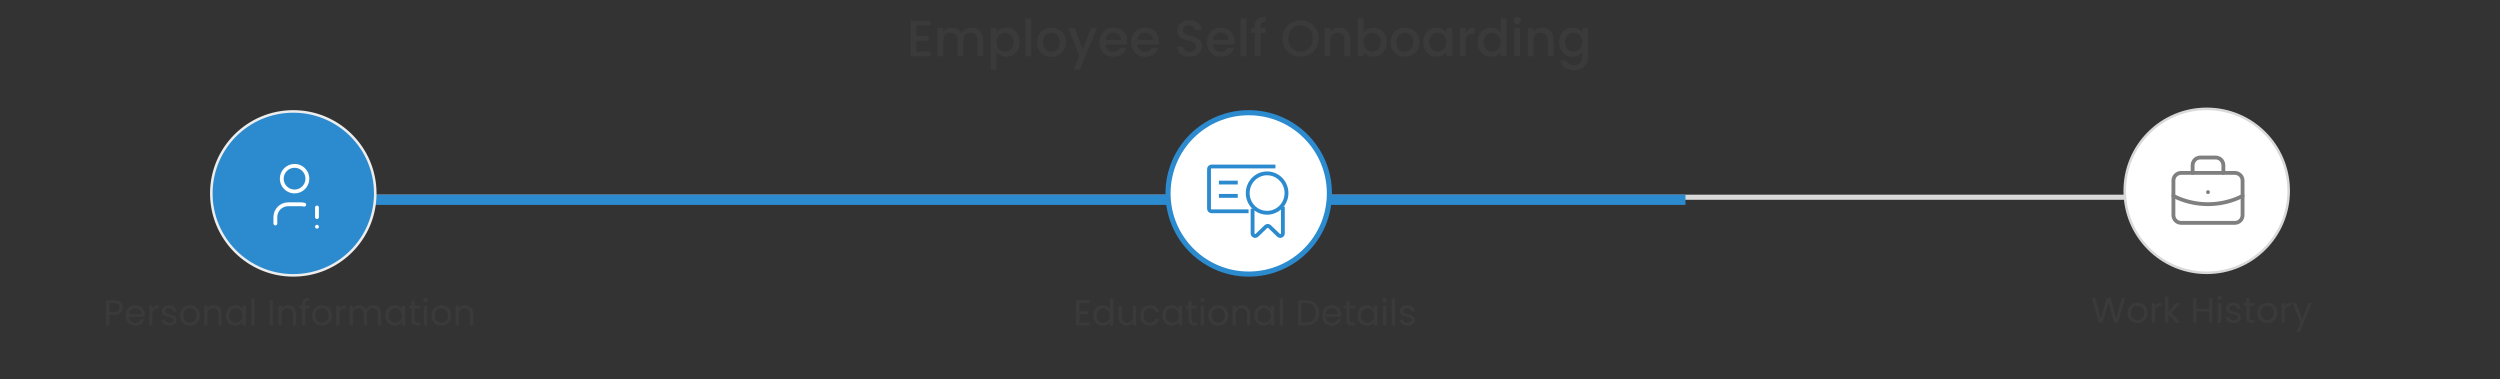<svg width="976" height="148" viewBox="0 0 976 148" fill="none" xmlns="http://www.w3.org/2000/svg">
<rect x="0" y="0" width="976" height="148" fill="#333333" stroke="none"/>
<path d="M357.78 9.94V14.02H362.58V15.88H357.78V20.14H363.18V22H355.5V8.08H363.18V9.94H357.78ZM379.328 10.8C380.195 10.8 380.968 10.98 381.648 11.34C382.342 11.7 382.882 12.233 383.268 12.94C383.668 13.647 383.868 14.5 383.868 15.5V22H381.608V15.84C381.608 14.853 381.362 14.1 380.868 13.58C380.375 13.047 379.702 12.78 378.848 12.78C377.995 12.78 377.315 13.047 376.808 13.58C376.315 14.1 376.068 14.853 376.068 15.84V22H373.808V15.84C373.808 14.853 373.562 14.1 373.068 13.58C372.575 13.047 371.902 12.78 371.048 12.78C370.195 12.78 369.515 13.047 369.008 13.58C368.515 14.1 368.268 14.853 368.268 15.84V22H365.988V10.98H368.268V12.24C368.642 11.787 369.115 11.433 369.688 11.18C370.262 10.927 370.875 10.8 371.528 10.8C372.408 10.8 373.195 10.987 373.888 11.36C374.582 11.733 375.115 12.273 375.488 12.98C375.822 12.313 376.342 11.787 377.048 11.4C377.755 11 378.515 10.8 379.328 10.8ZM389.05 12.6C389.436 12.093 389.963 11.667 390.63 11.32C391.296 10.973 392.05 10.8 392.89 10.8C393.85 10.8 394.723 11.04 395.51 11.52C396.31 11.987 396.936 12.647 397.39 13.5C397.843 14.353 398.07 15.333 398.07 16.44C398.07 17.547 397.843 18.54 397.39 19.42C396.936 20.287 396.31 20.967 395.51 21.46C394.723 21.94 393.85 22.18 392.89 22.18C392.05 22.18 391.303 22.013 390.65 21.68C389.996 21.333 389.463 20.907 389.05 20.4V27.24H386.77V10.98H389.05V12.6ZM395.75 16.44C395.75 15.68 395.59 15.027 395.27 14.48C394.963 13.92 394.55 13.5 394.03 13.22C393.523 12.927 392.976 12.78 392.39 12.78C391.816 12.78 391.27 12.927 390.75 13.22C390.243 13.513 389.83 13.94 389.51 14.5C389.203 15.06 389.05 15.72 389.05 16.48C389.05 17.24 389.203 17.907 389.51 18.48C389.83 19.04 390.243 19.467 390.75 19.76C391.27 20.053 391.816 20.2 392.39 20.2C392.976 20.2 393.523 20.053 394.03 19.76C394.55 19.453 394.963 19.013 395.27 18.44C395.59 17.867 395.75 17.2 395.75 16.44ZM402.604 7.2V22H400.324V7.2H402.604ZM410.378 22.18C409.338 22.18 408.398 21.947 407.558 21.48C406.718 21 406.058 20.333 405.578 19.48C405.098 18.613 404.858 17.613 404.858 16.48C404.858 15.36 405.104 14.367 405.598 13.5C406.091 12.633 406.764 11.967 407.618 11.5C408.471 11.033 409.424 10.8 410.478 10.8C411.531 10.8 412.484 11.033 413.338 11.5C414.191 11.967 414.864 12.633 415.358 13.5C415.851 14.367 416.098 15.36 416.098 16.48C416.098 17.6 415.844 18.593 415.338 19.46C414.831 20.327 414.138 21 413.258 21.48C412.391 21.947 411.431 22.18 410.378 22.18ZM410.378 20.2C410.964 20.2 411.511 20.06 412.018 19.78C412.538 19.5 412.958 19.08 413.278 18.52C413.598 17.96 413.758 17.28 413.758 16.48C413.758 15.68 413.604 15.007 413.298 14.46C412.991 13.9 412.584 13.48 412.078 13.2C411.571 12.92 411.024 12.78 410.438 12.78C409.851 12.78 409.304 12.92 408.798 13.2C408.304 13.48 407.911 13.9 407.618 14.46C407.324 15.007 407.178 15.68 407.178 16.48C407.178 17.667 407.478 18.587 408.078 19.24C408.691 19.88 409.458 20.2 410.378 20.2ZM428.272 10.98L421.512 27.18H419.152L421.392 21.82L417.052 10.98H419.592L422.692 19.38L425.912 10.98H428.272ZM440.092 16.22C440.092 16.633 440.066 17.007 440.012 17.34H431.592C431.659 18.22 431.986 18.927 432.572 19.46C433.159 19.993 433.879 20.26 434.732 20.26C435.959 20.26 436.826 19.747 437.332 18.72H439.792C439.459 19.733 438.852 20.567 437.972 21.22C437.106 21.86 436.026 22.18 434.732 22.18C433.679 22.18 432.732 21.947 431.892 21.48C431.066 21 430.412 20.333 429.932 19.48C429.466 18.613 429.232 17.613 429.232 16.48C429.232 15.347 429.459 14.353 429.912 13.5C430.379 12.633 431.026 11.967 431.852 11.5C432.692 11.033 433.652 10.8 434.732 10.8C435.772 10.8 436.699 11.027 437.512 11.48C438.326 11.933 438.959 12.573 439.412 13.4C439.866 14.213 440.092 15.153 440.092 16.22ZM437.712 15.5C437.699 14.66 437.399 13.987 436.812 13.48C436.226 12.973 435.499 12.72 434.632 12.72C433.846 12.72 433.172 12.973 432.612 13.48C432.052 13.973 431.719 14.647 431.612 15.5H437.712ZM452.436 16.22C452.436 16.633 452.409 17.007 452.356 17.34H443.936C444.003 18.22 444.329 18.927 444.916 19.46C445.503 19.993 446.223 20.26 447.076 20.26C448.303 20.26 449.169 19.747 449.676 18.72H452.136C451.803 19.733 451.196 20.567 450.316 21.22C449.449 21.86 448.369 22.18 447.076 22.18C446.023 22.18 445.076 21.947 444.236 21.48C443.409 21 442.756 20.333 442.276 19.48C441.809 18.613 441.576 17.613 441.576 16.48C441.576 15.347 441.803 14.353 442.256 13.5C442.723 12.633 443.369 11.967 444.196 11.5C445.036 11.033 445.996 10.8 447.076 10.8C448.116 10.8 449.043 11.027 449.856 11.48C450.669 11.933 451.303 12.573 451.756 13.4C452.209 14.213 452.436 15.153 452.436 16.22ZM450.056 15.5C450.043 14.66 449.743 13.987 449.156 13.48C448.569 12.973 447.843 12.72 446.976 12.72C446.189 12.72 445.516 12.973 444.956 13.48C444.396 13.973 444.063 14.647 443.956 15.5H450.056ZM464.455 22.14C463.522 22.14 462.682 21.98 461.935 21.66C461.188 21.327 460.602 20.86 460.175 20.26C459.748 19.66 459.535 18.96 459.535 18.16H461.975C462.028 18.76 462.262 19.253 462.675 19.64C463.102 20.027 463.695 20.22 464.455 20.22C465.242 20.22 465.855 20.033 466.295 19.66C466.735 19.273 466.955 18.78 466.955 18.18C466.955 17.713 466.815 17.333 466.535 17.04C466.268 16.747 465.928 16.52 465.515 16.36C465.115 16.2 464.555 16.027 463.835 15.84C462.928 15.6 462.188 15.36 461.615 15.12C461.055 14.867 460.575 14.48 460.175 13.96C459.775 13.44 459.575 12.747 459.575 11.88C459.575 11.08 459.775 10.38 460.175 9.78C460.575 9.18 461.135 8.72 461.855 8.4C462.575 8.08 463.408 7.92 464.355 7.92C465.702 7.92 466.802 8.26 467.655 8.94C468.522 9.607 469.002 10.527 469.095 11.7H466.575C466.535 11.193 466.295 10.76 465.855 10.4C465.415 10.04 464.835 9.86 464.115 9.86C463.462 9.86 462.928 10.027 462.515 10.36C462.102 10.693 461.895 11.173 461.895 11.8C461.895 12.227 462.022 12.58 462.275 12.86C462.542 13.127 462.875 13.34 463.275 13.5C463.675 13.66 464.222 13.833 464.915 14.02C465.835 14.273 466.582 14.527 467.155 14.78C467.742 15.033 468.235 15.427 468.635 15.96C469.048 16.48 469.255 17.18 469.255 18.06C469.255 18.767 469.062 19.433 468.675 20.06C468.302 20.687 467.748 21.193 467.015 21.58C466.295 21.953 465.442 22.14 464.455 22.14ZM482.045 16.22C482.045 16.633 482.019 17.007 481.965 17.34H473.545C473.612 18.22 473.939 18.927 474.525 19.46C475.112 19.993 475.832 20.26 476.685 20.26C477.912 20.26 478.779 19.747 479.285 18.72H481.745C481.412 19.733 480.805 20.567 479.925 21.22C479.059 21.86 477.979 22.18 476.685 22.18C475.632 22.18 474.685 21.947 473.845 21.48C473.019 21 472.365 20.333 471.885 19.48C471.419 18.613 471.185 17.613 471.185 16.48C471.185 15.347 471.412 14.353 471.865 13.5C472.332 12.633 472.979 11.967 473.805 11.5C474.645 11.033 475.605 10.8 476.685 10.8C477.725 10.8 478.652 11.027 479.465 11.48C480.279 11.933 480.912 12.573 481.365 13.4C481.819 14.213 482.045 15.153 482.045 16.22ZM479.665 15.5C479.652 14.66 479.352 13.987 478.765 13.48C478.179 12.973 477.452 12.72 476.585 12.72C475.799 12.72 475.125 12.973 474.565 13.48C474.005 13.973 473.672 14.647 473.565 15.5H479.665ZM486.569 7.2V22H484.289V7.2H486.569ZM494.183 12.84H492.143V22H489.843V12.84H488.543V10.98H489.843V10.2C489.843 8.933 490.176 8.013 490.843 7.44C491.523 6.853 492.583 6.56 494.023 6.56V8.46C493.329 8.46 492.843 8.593 492.563 8.86C492.283 9.113 492.143 9.56 492.143 10.2V10.98H494.183V12.84ZM507.738 22.14C506.445 22.14 505.252 21.84 504.158 21.24C503.078 20.627 502.218 19.78 501.578 18.7C500.952 17.607 500.638 16.38 500.638 15.02C500.638 13.66 500.952 12.44 501.578 11.36C502.218 10.28 503.078 9.44 504.158 8.84C505.252 8.227 506.445 7.92 507.738 7.92C509.045 7.92 510.238 8.227 511.318 8.84C512.412 9.44 513.272 10.28 513.898 11.36C514.525 12.44 514.838 13.66 514.838 15.02C514.838 16.38 514.525 17.607 513.898 18.7C513.272 19.78 512.412 20.627 511.318 21.24C510.238 21.84 509.045 22.14 507.738 22.14ZM507.738 20.16C508.658 20.16 509.478 19.953 510.198 19.54C510.918 19.113 511.478 18.513 511.878 17.74C512.292 16.953 512.498 16.047 512.498 15.02C512.498 13.993 512.292 13.093 511.878 12.32C511.478 11.547 510.918 10.953 510.198 10.54C509.478 10.127 508.658 9.92 507.738 9.92C506.818 9.92 505.998 10.127 505.278 10.54C504.558 10.953 503.992 11.547 503.578 12.32C503.178 13.093 502.978 13.993 502.978 15.02C502.978 16.047 503.178 16.953 503.578 17.74C503.992 18.513 504.558 19.113 505.278 19.54C505.998 19.953 506.818 20.16 507.738 20.16ZM522.642 10.8C523.509 10.8 524.282 10.98 524.962 11.34C525.655 11.7 526.195 12.233 526.582 12.94C526.969 13.647 527.162 14.5 527.162 15.5V22H524.902V15.84C524.902 14.853 524.655 14.1 524.162 13.58C523.669 13.047 522.995 12.78 522.142 12.78C521.289 12.78 520.609 13.047 520.102 13.58C519.609 14.1 519.362 14.853 519.362 15.84V22H517.082V10.98H519.362V12.24C519.735 11.787 520.209 11.433 520.782 11.18C521.369 10.927 521.989 10.8 522.642 10.8ZM532.35 12.62C532.737 12.087 533.264 11.653 533.93 11.32C534.61 10.973 535.364 10.8 536.19 10.8C537.164 10.8 538.044 11.033 538.83 11.5C539.617 11.967 540.237 12.633 540.69 13.5C541.144 14.353 541.37 15.333 541.37 16.44C541.37 17.547 541.144 18.54 540.69 19.42C540.237 20.287 539.61 20.967 538.81 21.46C538.024 21.94 537.15 22.18 536.19 22.18C535.337 22.18 534.577 22.013 533.91 21.68C533.257 21.347 532.737 20.92 532.35 20.4V22H530.07V7.2H532.35V12.62ZM539.05 16.44C539.05 15.68 538.89 15.027 538.57 14.48C538.264 13.92 537.85 13.5 537.33 13.22C536.824 12.927 536.277 12.78 535.69 12.78C535.117 12.78 534.57 12.927 534.05 13.22C533.544 13.513 533.13 13.94 532.81 14.5C532.504 15.06 532.35 15.72 532.35 16.48C532.35 17.24 532.504 17.907 532.81 18.48C533.13 19.04 533.544 19.467 534.05 19.76C534.57 20.053 535.117 20.2 535.69 20.2C536.277 20.2 536.824 20.053 537.33 19.76C537.85 19.453 538.264 19.013 538.57 18.44C538.89 17.867 539.05 17.2 539.05 16.44ZM548.405 22.18C547.365 22.18 546.425 21.947 545.585 21.48C544.745 21 544.085 20.333 543.605 19.48C543.125 18.613 542.885 17.613 542.885 16.48C542.885 15.36 543.132 14.367 543.625 13.5C544.118 12.633 544.792 11.967 545.645 11.5C546.498 11.033 547.452 10.8 548.505 10.8C549.558 10.8 550.512 11.033 551.365 11.5C552.218 11.967 552.892 12.633 553.385 13.5C553.878 14.367 554.125 15.36 554.125 16.48C554.125 17.6 553.872 18.593 553.365 19.46C552.858 20.327 552.165 21 551.285 21.48C550.418 21.947 549.458 22.18 548.405 22.18ZM548.405 20.2C548.992 20.2 549.538 20.06 550.045 19.78C550.565 19.5 550.985 19.08 551.305 18.52C551.625 17.96 551.785 17.28 551.785 16.48C551.785 15.68 551.632 15.007 551.325 14.46C551.018 13.9 550.612 13.48 550.105 13.2C549.598 12.92 549.052 12.78 548.465 12.78C547.878 12.78 547.332 12.92 546.825 13.2C546.332 13.48 545.938 13.9 545.645 14.46C545.352 15.007 545.205 15.68 545.205 16.48C545.205 17.667 545.505 18.587 546.105 19.24C546.718 19.88 547.485 20.2 548.405 20.2ZM555.619 16.44C555.619 15.333 555.846 14.353 556.299 13.5C556.766 12.647 557.392 11.987 558.179 11.52C558.979 11.04 559.859 10.8 560.819 10.8C561.686 10.8 562.439 10.973 563.079 11.32C563.732 11.653 564.252 12.073 564.639 12.58V10.98H566.939V22H564.639V20.36C564.252 20.88 563.726 21.313 563.059 21.66C562.392 22.007 561.632 22.18 560.779 22.18C559.832 22.18 558.966 21.94 558.179 21.46C557.392 20.967 556.766 20.287 556.299 19.42C555.846 18.54 555.619 17.547 555.619 16.44ZM564.639 16.48C564.639 15.72 564.479 15.06 564.159 14.5C563.852 13.94 563.446 13.513 562.939 13.22C562.432 12.927 561.886 12.78 561.299 12.78C560.712 12.78 560.166 12.927 559.659 13.22C559.152 13.5 558.739 13.92 558.419 14.48C558.112 15.027 557.959 15.68 557.959 16.44C557.959 17.2 558.112 17.867 558.419 18.44C558.739 19.013 559.152 19.453 559.659 19.76C560.179 20.053 560.726 20.2 561.299 20.2C561.886 20.2 562.432 20.053 562.939 19.76C563.446 19.467 563.852 19.04 564.159 18.48C564.479 17.907 564.639 17.24 564.639 16.48ZM572.214 12.58C572.547 12.02 572.987 11.587 573.534 11.28C574.094 10.96 574.754 10.8 575.514 10.8V13.16H574.934C574.04 13.16 573.36 13.387 572.894 13.84C572.44 14.293 572.214 15.08 572.214 16.2V22H569.934V10.98H572.214V12.58ZM576.849 16.44C576.849 15.333 577.076 14.353 577.529 13.5C577.996 12.647 578.623 11.987 579.409 11.52C580.209 11.04 581.096 10.8 582.069 10.8C582.789 10.8 583.496 10.96 584.189 11.28C584.896 11.587 585.456 12 585.869 12.52V7.2H588.169V22H585.869V20.34C585.496 20.873 584.976 21.313 584.309 21.66C583.656 22.007 582.903 22.18 582.049 22.18C581.089 22.18 580.209 21.94 579.409 21.46C578.623 20.967 577.996 20.287 577.529 19.42C577.076 18.54 576.849 17.547 576.849 16.44ZM585.869 16.48C585.869 15.72 585.709 15.06 585.389 14.5C585.083 13.94 584.676 13.513 584.169 13.22C583.663 12.927 583.116 12.78 582.529 12.78C581.943 12.78 581.396 12.927 580.889 13.22C580.383 13.5 579.969 13.92 579.649 14.48C579.343 15.027 579.189 15.68 579.189 16.44C579.189 17.2 579.343 17.867 579.649 18.44C579.969 19.013 580.383 19.453 580.889 19.76C581.409 20.053 581.956 20.2 582.529 20.2C583.116 20.2 583.663 20.053 584.169 19.76C584.676 19.467 585.083 19.04 585.389 18.48C585.709 17.907 585.869 17.24 585.869 16.48ZM592.324 9.52C591.911 9.52 591.564 9.38 591.284 9.1C591.004 8.82 590.864 8.473 590.864 8.06C590.864 7.647 591.004 7.3 591.284 7.02C591.564 6.74 591.911 6.6 592.324 6.6C592.724 6.6 593.064 6.74 593.344 7.02C593.624 7.3 593.764 7.647 593.764 8.06C593.764 8.473 593.624 8.82 593.344 9.1C593.064 9.38 592.724 9.52 592.324 9.52ZM593.444 10.98V22H591.164V10.98H593.444ZM601.998 10.8C602.864 10.8 603.638 10.98 604.318 11.34C605.011 11.7 605.551 12.233 605.938 12.94C606.324 13.647 606.518 14.5 606.518 15.5V22H604.258V15.84C604.258 14.853 604.011 14.1 603.518 13.58C603.024 13.047 602.351 12.78 601.498 12.78C600.644 12.78 599.964 13.047 599.458 13.58C598.964 14.1 598.718 14.853 598.718 15.84V22H596.438V10.98H598.718V12.24C599.091 11.787 599.564 11.433 600.138 11.18C600.724 10.927 601.344 10.8 601.998 10.8ZM613.866 10.8C614.719 10.8 615.472 10.973 616.126 11.32C616.792 11.653 617.312 12.073 617.686 12.58V10.98H619.986V22.18C619.986 23.193 619.772 24.093 619.346 24.88C618.919 25.68 618.299 26.307 617.486 26.76C616.686 27.213 615.726 27.44 614.606 27.44C613.112 27.44 611.872 27.087 610.886 26.38C609.899 25.687 609.339 24.74 609.206 23.54H611.466C611.639 24.113 612.006 24.573 612.566 24.92C613.139 25.28 613.819 25.46 614.606 25.46C615.526 25.46 616.266 25.18 616.826 24.62C617.399 24.06 617.686 23.247 617.686 22.18V20.34C617.299 20.86 616.772 21.3 616.106 21.66C615.452 22.007 614.706 22.18 613.866 22.18C612.906 22.18 612.026 21.94 611.226 21.46C610.439 20.967 609.812 20.287 609.346 19.42C608.892 18.54 608.666 17.547 608.666 16.44C608.666 15.333 608.892 14.353 609.346 13.5C609.812 12.647 610.439 11.987 611.226 11.52C612.026 11.04 612.906 10.8 613.866 10.8ZM617.686 16.48C617.686 15.72 617.526 15.06 617.206 14.5C616.899 13.94 616.492 13.513 615.986 13.22C615.479 12.927 614.932 12.78 614.346 12.78C613.759 12.78 613.212 12.927 612.706 13.22C612.199 13.5 611.786 13.92 611.466 14.48C611.159 15.027 611.006 15.68 611.006 16.44C611.006 17.2 611.159 17.867 611.466 18.44C611.786 19.013 612.199 19.453 612.706 19.76C613.226 20.053 613.772 20.2 614.346 20.2C614.932 20.2 615.479 20.053 615.986 19.76C616.492 19.467 616.899 19.04 617.206 18.48C617.526 17.907 617.686 17.24 617.686 16.48Z" fill="#3A3A3A"/>
<rect x="95" y="76" width="782" height="2" fill="#D9D9D9"/>
<rect x="137" y="76" width="521" height="4" fill="#2C8ACE"/>
<path d="M47.936 120.098C47.936 120.91 47.656 121.587 47.096 122.128C46.545 122.66 45.7 122.926 44.562 122.926H42.686V127H41.412V117.242H44.562C45.663 117.242 46.498 117.508 47.068 118.04C47.647 118.572 47.936 119.258 47.936 120.098ZM44.562 121.876C45.271 121.876 45.794 121.722 46.13 121.414C46.466 121.106 46.634 120.667 46.634 120.098C46.634 118.894 45.943 118.292 44.562 118.292H42.686V121.876H44.562ZM56.519 122.87C56.519 123.113 56.505 123.369 56.477 123.64H50.345C50.392 124.396 50.649 124.989 51.115 125.418C51.591 125.838 52.165 126.048 52.837 126.048C53.388 126.048 53.845 125.922 54.209 125.67C54.583 125.409 54.844 125.063 54.993 124.634H56.365C56.16 125.371 55.749 125.973 55.133 126.44C54.517 126.897 53.752 127.126 52.837 127.126C52.109 127.126 51.456 126.963 50.877 126.636C50.308 126.309 49.86 125.847 49.533 125.25C49.207 124.643 49.043 123.943 49.043 123.15C49.043 122.357 49.202 121.661 49.519 121.064C49.837 120.467 50.28 120.009 50.849 119.692C51.428 119.365 52.091 119.202 52.837 119.202C53.565 119.202 54.209 119.361 54.769 119.678C55.329 119.995 55.759 120.434 56.057 120.994C56.365 121.545 56.519 122.17 56.519 122.87ZM55.203 122.604C55.203 122.119 55.096 121.703 54.881 121.358C54.667 121.003 54.373 120.737 53.999 120.56C53.635 120.373 53.229 120.28 52.781 120.28C52.137 120.28 51.587 120.485 51.129 120.896C50.681 121.307 50.425 121.876 50.359 122.604H55.203ZM59.475 120.574C59.699 120.135 60.016 119.795 60.427 119.552C60.847 119.309 61.356 119.188 61.953 119.188V120.504H61.617C60.189 120.504 59.475 121.279 59.475 122.828V127H58.201V119.328H59.475V120.574ZM66.14 127.126C65.552 127.126 65.024 127.028 64.558 126.832C64.091 126.627 63.722 126.347 63.452 125.992C63.181 125.628 63.032 125.213 63.004 124.746H64.32C64.357 125.129 64.534 125.441 64.852 125.684C65.178 125.927 65.603 126.048 66.126 126.048C66.611 126.048 66.994 125.941 67.274 125.726C67.554 125.511 67.694 125.241 67.694 124.914C67.694 124.578 67.544 124.331 67.246 124.172C66.947 124.004 66.485 123.841 65.86 123.682C65.29 123.533 64.824 123.383 64.46 123.234C64.105 123.075 63.797 122.847 63.536 122.548C63.284 122.24 63.158 121.839 63.158 121.344C63.158 120.952 63.274 120.593 63.508 120.266C63.741 119.939 64.072 119.683 64.502 119.496C64.931 119.3 65.421 119.202 65.972 119.202C66.821 119.202 67.507 119.417 68.03 119.846C68.552 120.275 68.832 120.863 68.87 121.61H67.596C67.568 121.209 67.404 120.887 67.106 120.644C66.816 120.401 66.424 120.28 65.93 120.28C65.472 120.28 65.108 120.378 64.838 120.574C64.567 120.77 64.432 121.027 64.432 121.344C64.432 121.596 64.511 121.806 64.67 121.974C64.838 122.133 65.043 122.263 65.286 122.366C65.538 122.459 65.883 122.567 66.322 122.688C66.872 122.837 67.32 122.987 67.666 123.136C68.011 123.276 68.305 123.491 68.548 123.78C68.8 124.069 68.93 124.447 68.94 124.914C68.94 125.334 68.823 125.712 68.59 126.048C68.356 126.384 68.025 126.65 67.596 126.846C67.176 127.033 66.69 127.126 66.14 127.126ZM74.084 127.126C73.365 127.126 72.712 126.963 72.124 126.636C71.545 126.309 71.088 125.847 70.752 125.25C70.425 124.643 70.262 123.943 70.262 123.15C70.262 122.366 70.43 121.675 70.766 121.078C71.111 120.471 71.578 120.009 72.166 119.692C72.754 119.365 73.412 119.202 74.14 119.202C74.868 119.202 75.526 119.365 76.114 119.692C76.702 120.009 77.164 120.467 77.5 121.064C77.845 121.661 78.018 122.357 78.018 123.15C78.018 123.943 77.841 124.643 77.486 125.25C77.141 125.847 76.669 126.309 76.072 126.636C75.475 126.963 74.812 127.126 74.084 127.126ZM74.084 126.006C74.541 126.006 74.971 125.899 75.372 125.684C75.773 125.469 76.095 125.147 76.338 124.718C76.59 124.289 76.716 123.766 76.716 123.15C76.716 122.534 76.595 122.011 76.352 121.582C76.109 121.153 75.792 120.835 75.4 120.63C75.008 120.415 74.583 120.308 74.126 120.308C73.659 120.308 73.23 120.415 72.838 120.63C72.455 120.835 72.147 121.153 71.914 121.582C71.681 122.011 71.564 122.534 71.564 123.15C71.564 123.775 71.676 124.303 71.9 124.732C72.133 125.161 72.441 125.483 72.824 125.698C73.207 125.903 73.627 126.006 74.084 126.006ZM83.431 119.188C84.364 119.188 85.12 119.473 85.699 120.042C86.278 120.602 86.567 121.414 86.567 122.478V127H85.307V122.66C85.307 121.895 85.116 121.311 84.733 120.91C84.35 120.499 83.828 120.294 83.165 120.294C82.493 120.294 81.956 120.504 81.555 120.924C81.163 121.344 80.967 121.955 80.967 122.758V127H79.693V119.328H80.967V120.42C81.219 120.028 81.56 119.725 81.989 119.51C82.428 119.295 82.908 119.188 83.431 119.188ZM88.172 123.136C88.172 122.352 88.331 121.666 88.648 121.078C88.966 120.481 89.4 120.019 89.95 119.692C90.51 119.365 91.131 119.202 91.812 119.202C92.484 119.202 93.067 119.347 93.562 119.636C94.057 119.925 94.425 120.289 94.668 120.728V119.328H95.956V127H94.668V125.572C94.416 126.02 94.038 126.393 93.534 126.692C93.04 126.981 92.461 127.126 91.798 127.126C91.117 127.126 90.501 126.958 89.95 126.622C89.4 126.286 88.966 125.815 88.648 125.208C88.331 124.601 88.172 123.911 88.172 123.136ZM94.668 123.15C94.668 122.571 94.552 122.067 94.318 121.638C94.085 121.209 93.767 120.882 93.366 120.658C92.974 120.425 92.54 120.308 92.064 120.308C91.588 120.308 91.154 120.42 90.762 120.644C90.37 120.868 90.058 121.195 89.824 121.624C89.591 122.053 89.474 122.557 89.474 123.136C89.474 123.724 89.591 124.237 89.824 124.676C90.058 125.105 90.37 125.437 90.762 125.67C91.154 125.894 91.588 126.006 92.064 126.006C92.54 126.006 92.974 125.894 93.366 125.67C93.767 125.437 94.085 125.105 94.318 124.676C94.552 124.237 94.668 123.729 94.668 123.15ZM99.383 116.64V127H98.109V116.64H99.383ZM106.561 117.242V127H105.287V117.242H106.561ZM112.47 119.188C113.404 119.188 114.16 119.473 114.738 120.042C115.317 120.602 115.606 121.414 115.606 122.478V127H114.346V122.66C114.346 121.895 114.155 121.311 113.772 120.91C113.39 120.499 112.867 120.294 112.204 120.294C111.532 120.294 110.996 120.504 110.594 120.924C110.202 121.344 110.006 121.955 110.006 122.758V127H108.732V119.328H110.006V120.42C110.258 120.028 110.599 119.725 111.028 119.51C111.467 119.295 111.948 119.188 112.47 119.188ZM120.809 120.378H119.199V127H117.925V120.378H116.931V119.328H117.925V118.782C117.925 117.923 118.145 117.298 118.583 116.906C119.031 116.505 119.745 116.304 120.725 116.304V117.368C120.165 117.368 119.769 117.48 119.535 117.704C119.311 117.919 119.199 118.278 119.199 118.782V119.328H120.809V120.378ZM125.641 127.126C124.922 127.126 124.269 126.963 123.681 126.636C123.102 126.309 122.645 125.847 122.309 125.25C121.982 124.643 121.819 123.943 121.819 123.15C121.819 122.366 121.987 121.675 122.323 121.078C122.668 120.471 123.135 120.009 123.723 119.692C124.311 119.365 124.969 119.202 125.697 119.202C126.425 119.202 127.083 119.365 127.671 119.692C128.259 120.009 128.721 120.467 129.057 121.064C129.402 121.661 129.575 122.357 129.575 123.15C129.575 123.943 129.397 124.643 129.043 125.25C128.697 125.847 128.226 126.309 127.629 126.636C127.031 126.963 126.369 127.126 125.641 127.126ZM125.641 126.006C126.098 126.006 126.527 125.899 126.929 125.684C127.33 125.469 127.652 125.147 127.895 124.718C128.147 124.289 128.273 123.766 128.273 123.15C128.273 122.534 128.151 122.011 127.909 121.582C127.666 121.153 127.349 120.835 126.957 120.63C126.565 120.415 126.14 120.308 125.683 120.308C125.216 120.308 124.787 120.415 124.395 120.63C124.012 120.835 123.704 121.153 123.471 121.582C123.237 122.011 123.121 122.534 123.121 123.15C123.121 123.775 123.233 124.303 123.457 124.732C123.69 125.161 123.998 125.483 124.381 125.698C124.763 125.903 125.183 126.006 125.641 126.006ZM132.524 120.574C132.748 120.135 133.065 119.795 133.476 119.552C133.896 119.309 134.404 119.188 135.002 119.188V120.504H134.666C133.238 120.504 132.524 121.279 132.524 122.828V127H131.25V119.328H132.524V120.574ZM145.698 119.188C146.296 119.188 146.828 119.314 147.294 119.566C147.761 119.809 148.13 120.177 148.4 120.672C148.671 121.167 148.806 121.769 148.806 122.478V127H147.546V122.66C147.546 121.895 147.355 121.311 146.972 120.91C146.599 120.499 146.09 120.294 145.446 120.294C144.784 120.294 144.256 120.509 143.864 120.938C143.472 121.358 143.276 121.969 143.276 122.772V127H142.016V122.66C142.016 121.895 141.825 121.311 141.442 120.91C141.069 120.499 140.56 120.294 139.916 120.294C139.254 120.294 138.726 120.509 138.334 120.938C137.942 121.358 137.746 121.969 137.746 122.772V127H136.472V119.328H137.746V120.434C137.998 120.033 138.334 119.725 138.754 119.51C139.184 119.295 139.655 119.188 140.168 119.188C140.812 119.188 141.382 119.333 141.876 119.622C142.371 119.911 142.74 120.336 142.982 120.896C143.197 120.355 143.552 119.935 144.046 119.636C144.541 119.337 145.092 119.188 145.698 119.188ZM150.42 123.136C150.42 122.352 150.579 121.666 150.896 121.078C151.214 120.481 151.648 120.019 152.198 119.692C152.758 119.365 153.379 119.202 154.06 119.202C154.732 119.202 155.316 119.347 155.81 119.636C156.305 119.925 156.674 120.289 156.916 120.728V119.328H158.204V127H156.916V125.572C156.664 126.02 156.286 126.393 155.782 126.692C155.288 126.981 154.709 127.126 154.046 127.126C153.365 127.126 152.749 126.958 152.198 126.622C151.648 126.286 151.214 125.815 150.896 125.208C150.579 124.601 150.42 123.911 150.42 123.136ZM156.916 123.15C156.916 122.571 156.8 122.067 156.566 121.638C156.333 121.209 156.016 120.882 155.614 120.658C155.222 120.425 154.788 120.308 154.312 120.308C153.836 120.308 153.402 120.42 153.01 120.644C152.618 120.868 152.306 121.195 152.072 121.624C151.839 122.053 151.722 122.557 151.722 123.136C151.722 123.724 151.839 124.237 152.072 124.676C152.306 125.105 152.618 125.437 153.01 125.67C153.402 125.894 153.836 126.006 154.312 126.006C154.788 126.006 155.222 125.894 155.614 125.67C156.016 125.437 156.333 125.105 156.566 124.676C156.8 124.237 156.916 123.729 156.916 123.15ZM161.911 120.378V124.9C161.911 125.273 161.991 125.539 162.149 125.698C162.308 125.847 162.583 125.922 162.975 125.922H163.913V127H162.765C162.056 127 161.524 126.837 161.169 126.51C160.815 126.183 160.637 125.647 160.637 124.9V120.378H159.643V119.328H160.637V117.396H161.911V119.328H163.913V120.378H161.911ZM166.115 118.082C165.872 118.082 165.667 117.998 165.499 117.83C165.331 117.662 165.247 117.457 165.247 117.214C165.247 116.971 165.331 116.766 165.499 116.598C165.667 116.43 165.872 116.346 166.115 116.346C166.348 116.346 166.544 116.43 166.703 116.598C166.871 116.766 166.955 116.971 166.955 117.214C166.955 117.457 166.871 117.662 166.703 117.83C166.544 117.998 166.348 118.082 166.115 118.082ZM166.731 119.328V127H165.457V119.328H166.731ZM172.248 127.126C171.529 127.126 170.876 126.963 170.288 126.636C169.709 126.309 169.252 125.847 168.916 125.25C168.589 124.643 168.426 123.943 168.426 123.15C168.426 122.366 168.594 121.675 168.93 121.078C169.275 120.471 169.742 120.009 170.33 119.692C170.918 119.365 171.576 119.202 172.304 119.202C173.032 119.202 173.69 119.365 174.278 119.692C174.866 120.009 175.328 120.467 175.664 121.064C176.009 121.661 176.182 122.357 176.182 123.15C176.182 123.943 176.005 124.643 175.65 125.25C175.305 125.847 174.833 126.309 174.236 126.636C173.639 126.963 172.976 127.126 172.248 127.126ZM172.248 126.006C172.705 126.006 173.135 125.899 173.536 125.684C173.937 125.469 174.259 125.147 174.502 124.718C174.754 124.289 174.88 123.766 174.88 123.15C174.88 122.534 174.759 122.011 174.516 121.582C174.273 121.153 173.956 120.835 173.564 120.63C173.172 120.415 172.747 120.308 172.29 120.308C171.823 120.308 171.394 120.415 171.002 120.63C170.619 120.835 170.311 121.153 170.078 121.582C169.845 122.011 169.728 122.534 169.728 123.15C169.728 123.775 169.84 124.303 170.064 124.732C170.297 125.161 170.605 125.483 170.988 125.698C171.371 125.903 171.791 126.006 172.248 126.006ZM181.595 119.188C182.529 119.188 183.285 119.473 183.863 120.042C184.442 120.602 184.731 121.414 184.731 122.478V127H183.471V122.66C183.471 121.895 183.28 121.311 182.897 120.91C182.515 120.499 181.992 120.294 181.329 120.294C180.657 120.294 180.121 120.504 179.719 120.924C179.327 121.344 179.131 121.955 179.131 122.758V127H177.857V119.328H179.131V120.42C179.383 120.028 179.724 119.725 180.153 119.51C180.592 119.295 181.073 119.188 181.595 119.188Z" fill="#3A3A3A"/>
<circle cx="114.5" cy="75.5" r="32" fill="#2C8ACE" stroke="#EDEDED"/>
<g clip-path="url(#clip0_21_1514)">
<path d="M110 69.75C110 70.739 110.293 71.706 110.843 72.528C111.392 73.35 112.173 73.991 113.087 74.369C114 74.748 115.006 74.847 115.975 74.654C116.945 74.461 117.836 73.985 118.536 73.285C119.235 72.586 119.711 71.695 119.904 70.725C120.097 69.755 119.998 68.75 119.619 67.837C119.241 66.923 118.6 66.142 117.778 65.593C116.956 65.043 115.989 64.75 115 64.75C113.674 64.75 112.402 65.277 111.464 66.215C110.527 67.152 110 68.424 110 69.75Z" stroke="white" stroke-width="1.5" stroke-linecap="round" stroke-linejoin="round"/>
<path d="M107.5 87.25V84.75C107.5 83.424 108.027 82.152 108.964 81.215C109.902 80.277 111.174 79.75 112.5 79.75H117.5C117.925 79.75 118.348 79.804 118.76 79.91" stroke="white" stroke-width="1.5" stroke-linecap="round" stroke-linejoin="round"/>
<path d="M123.75 81V84.75" stroke="white" stroke-width="1.5" stroke-linecap="round" stroke-linejoin="round"/>
<path d="M123.75 88.5V88.513" stroke="white" stroke-width="1.5" stroke-linecap="round" stroke-linejoin="round"/>
</g>
<path d="M421.387 118.278V121.54H424.943V122.59H421.387V125.95H425.363V127H420.113V117.228H425.363V118.278H421.387ZM426.815 123.136C426.815 122.352 426.973 121.666 427.291 121.078C427.608 120.481 428.042 120.019 428.593 119.692C429.153 119.365 429.778 119.202 430.469 119.202C431.066 119.202 431.621 119.342 432.135 119.622C432.648 119.893 433.04 120.252 433.311 120.7V116.64H434.599V127H433.311V125.558C433.059 126.015 432.685 126.393 432.191 126.692C431.696 126.981 431.117 127.126 430.455 127.126C429.773 127.126 429.153 126.958 428.593 126.622C428.042 126.286 427.608 125.815 427.291 125.208C426.973 124.601 426.815 123.911 426.815 123.136ZM433.311 123.15C433.311 122.571 433.194 122.067 432.961 121.638C432.727 121.209 432.41 120.882 432.009 120.658C431.617 120.425 431.183 120.308 430.707 120.308C430.231 120.308 429.797 120.42 429.405 120.644C429.013 120.868 428.7 121.195 428.467 121.624C428.233 122.053 428.117 122.557 428.117 123.136C428.117 123.724 428.233 124.237 428.467 124.676C428.7 125.105 429.013 125.437 429.405 125.67C429.797 125.894 430.231 126.006 430.707 126.006C431.183 126.006 431.617 125.894 432.009 125.67C432.41 125.437 432.727 125.105 432.961 124.676C433.194 124.237 433.311 123.729 433.311 123.15ZM443.556 119.328V127H442.282V125.866C442.039 126.258 441.698 126.566 441.26 126.79C440.83 127.005 440.354 127.112 439.832 127.112C439.234 127.112 438.698 126.991 438.222 126.748C437.746 126.496 437.368 126.123 437.088 125.628C436.817 125.133 436.682 124.531 436.682 123.822V119.328H437.942V123.654C437.942 124.41 438.133 124.993 438.516 125.404C438.898 125.805 439.421 126.006 440.084 126.006C440.765 126.006 441.302 125.796 441.694 125.376C442.086 124.956 442.282 124.345 442.282 123.542V119.328H443.556ZM445.231 123.15C445.231 122.357 445.389 121.666 445.707 121.078C446.024 120.481 446.463 120.019 447.023 119.692C447.592 119.365 448.241 119.202 448.969 119.202C449.911 119.202 450.686 119.431 451.293 119.888C451.909 120.345 452.315 120.98 452.511 121.792H451.139C451.008 121.325 450.751 120.957 450.369 120.686C449.995 120.415 449.529 120.28 448.969 120.28C448.241 120.28 447.653 120.532 447.205 121.036C446.757 121.531 446.533 122.235 446.533 123.15C446.533 124.074 446.757 124.788 447.205 125.292C447.653 125.796 448.241 126.048 448.969 126.048C449.529 126.048 449.995 125.917 450.369 125.656C450.742 125.395 450.999 125.021 451.139 124.536H452.511C452.305 125.32 451.895 125.95 451.279 126.426C450.663 126.893 449.893 127.126 448.969 127.126C448.241 127.126 447.592 126.963 447.023 126.636C446.463 126.309 446.024 125.847 445.707 125.25C445.389 124.653 445.231 123.953 445.231 123.15ZM453.735 123.136C453.735 122.352 453.893 121.666 454.211 121.078C454.528 120.481 454.962 120.019 455.513 119.692C456.073 119.365 456.693 119.202 457.375 119.202C458.047 119.202 458.63 119.347 459.125 119.636C459.619 119.925 459.988 120.289 460.231 120.728V119.328H461.519V127H460.231V125.572C459.979 126.02 459.601 126.393 459.097 126.692C458.602 126.981 458.023 127.126 457.361 127.126C456.679 127.126 456.063 126.958 455.513 126.622C454.962 126.286 454.528 125.815 454.211 125.208C453.893 124.601 453.735 123.911 453.735 123.136ZM460.231 123.15C460.231 122.571 460.114 122.067 459.881 121.638C459.647 121.209 459.33 120.882 458.929 120.658C458.537 120.425 458.103 120.308 457.627 120.308C457.151 120.308 456.717 120.42 456.325 120.644C455.933 120.868 455.62 121.195 455.387 121.624C455.153 122.053 455.037 122.557 455.037 123.136C455.037 123.724 455.153 124.237 455.387 124.676C455.62 125.105 455.933 125.437 456.325 125.67C456.717 125.894 457.151 126.006 457.627 126.006C458.103 126.006 458.537 125.894 458.929 125.67C459.33 125.437 459.647 125.105 459.881 124.676C460.114 124.237 460.231 123.729 460.231 123.15ZM465.226 120.378V124.9C465.226 125.273 465.305 125.539 465.464 125.698C465.622 125.847 465.898 125.922 466.29 125.922H467.228V127H466.08C465.37 127 464.838 126.837 464.484 126.51C464.129 126.183 463.952 125.647 463.952 124.9V120.378H462.958V119.328H463.952V117.396H465.226V119.328H467.228V120.378H465.226ZM469.429 118.082C469.187 118.082 468.981 117.998 468.813 117.83C468.645 117.662 468.561 117.457 468.561 117.214C468.561 116.971 468.645 116.766 468.813 116.598C468.981 116.43 469.187 116.346 469.429 116.346C469.663 116.346 469.859 116.43 470.017 116.598C470.185 116.766 470.269 116.971 470.269 117.214C470.269 117.457 470.185 117.662 470.017 117.83C469.859 117.998 469.663 118.082 469.429 118.082ZM470.045 119.328V127H468.771V119.328H470.045ZM475.563 127.126C474.844 127.126 474.191 126.963 473.603 126.636C473.024 126.309 472.567 125.847 472.231 125.25C471.904 124.643 471.741 123.943 471.741 123.15C471.741 122.366 471.909 121.675 472.245 121.078C472.59 120.471 473.057 120.009 473.645 119.692C474.233 119.365 474.891 119.202 475.619 119.202C476.347 119.202 477.005 119.365 477.593 119.692C478.181 120.009 478.643 120.467 478.979 121.064C479.324 121.661 479.497 122.357 479.497 123.15C479.497 123.943 479.319 124.643 478.965 125.25C478.619 125.847 478.148 126.309 477.551 126.636C476.953 126.963 476.291 127.126 475.563 127.126ZM475.563 126.006C476.02 126.006 476.449 125.899 476.851 125.684C477.252 125.469 477.574 125.147 477.817 124.718C478.069 124.289 478.195 123.766 478.195 123.15C478.195 122.534 478.073 122.011 477.831 121.582C477.588 121.153 477.271 120.835 476.879 120.63C476.487 120.415 476.062 120.308 475.605 120.308C475.138 120.308 474.709 120.415 474.317 120.63C473.934 120.835 473.626 121.153 473.393 121.582C473.159 122.011 473.043 122.534 473.043 123.15C473.043 123.775 473.155 124.303 473.379 124.732C473.612 125.161 473.92 125.483 474.303 125.698C474.685 125.903 475.105 126.006 475.563 126.006ZM484.91 119.188C485.843 119.188 486.599 119.473 487.178 120.042C487.756 120.602 488.046 121.414 488.046 122.478V127H486.786V122.66C486.786 121.895 486.594 121.311 486.212 120.91C485.829 120.499 485.306 120.294 484.644 120.294C483.972 120.294 483.435 120.504 483.034 120.924C482.642 121.344 482.446 121.955 482.446 122.758V127H481.172V119.328H482.446V120.42C482.698 120.028 483.038 119.725 483.468 119.51C483.906 119.295 484.387 119.188 484.91 119.188ZM489.651 123.136C489.651 122.352 489.809 121.666 490.127 121.078C490.444 120.481 490.878 120.019 491.429 119.692C491.989 119.365 492.609 119.202 493.291 119.202C493.963 119.202 494.546 119.347 495.041 119.636C495.535 119.925 495.904 120.289 496.147 120.728V119.328H497.435V127H496.147V125.572C495.895 126.02 495.517 126.393 495.013 126.692C494.518 126.981 493.939 127.126 493.277 127.126C492.595 127.126 491.979 126.958 491.429 126.622C490.878 126.286 490.444 125.815 490.127 125.208C489.809 124.601 489.651 123.911 489.651 123.136ZM496.147 123.15C496.147 122.571 496.03 122.067 495.797 121.638C495.563 121.209 495.246 120.882 494.845 120.658C494.453 120.425 494.019 120.308 493.543 120.308C493.067 120.308 492.633 120.42 492.241 120.644C491.849 120.868 491.536 121.195 491.303 121.624C491.069 122.053 490.953 122.557 490.953 123.136C490.953 123.724 491.069 124.237 491.303 124.676C491.536 125.105 491.849 125.437 492.241 125.67C492.633 125.894 493.067 126.006 493.543 126.006C494.019 126.006 494.453 125.894 494.845 125.67C495.246 125.437 495.563 125.105 495.797 124.676C496.03 124.237 496.147 123.729 496.147 123.15ZM500.862 116.64V127H499.588V116.64H500.862ZM509.803 117.242C510.867 117.242 511.787 117.443 512.561 117.844C513.345 118.236 513.943 118.801 514.353 119.538C514.773 120.275 514.983 121.143 514.983 122.142C514.983 123.141 514.773 124.009 514.353 124.746C513.943 125.474 513.345 126.034 512.561 126.426C511.787 126.809 510.867 127 509.803 127H506.765V117.242H509.803ZM509.803 125.95C511.063 125.95 512.025 125.619 512.687 124.956C513.35 124.284 513.681 123.346 513.681 122.142C513.681 120.929 513.345 119.981 512.673 119.3C512.011 118.619 511.054 118.278 509.803 118.278H508.039V125.95H509.803ZM523.664 122.87C523.664 123.113 523.65 123.369 523.622 123.64H517.49C517.536 124.396 517.793 124.989 518.26 125.418C518.736 125.838 519.31 126.048 519.982 126.048C520.532 126.048 520.99 125.922 521.354 125.67C521.727 125.409 521.988 125.063 522.138 124.634H523.51C523.304 125.371 522.894 125.973 522.278 126.44C521.662 126.897 520.896 127.126 519.982 127.126C519.254 127.126 518.6 126.963 518.022 126.636C517.452 126.309 517.004 125.847 516.678 125.25C516.351 124.643 516.188 123.943 516.188 123.15C516.188 122.357 516.346 121.661 516.664 121.064C516.981 120.467 517.424 120.009 517.994 119.692C518.572 119.365 519.235 119.202 519.982 119.202C520.71 119.202 521.354 119.361 521.914 119.678C522.474 119.995 522.903 120.434 523.202 120.994C523.51 121.545 523.664 122.17 523.664 122.87ZM522.348 122.604C522.348 122.119 522.24 121.703 522.026 121.358C521.811 121.003 521.517 120.737 521.144 120.56C520.78 120.373 520.374 120.28 519.926 120.28C519.282 120.28 518.731 120.485 518.274 120.896C517.826 121.307 517.569 121.876 517.504 122.604H522.348ZM526.899 120.378V124.9C526.899 125.273 526.979 125.539 527.137 125.698C527.296 125.847 527.571 125.922 527.963 125.922H528.901V127H527.753C527.044 127 526.512 126.837 526.157 126.51C525.803 126.183 525.625 125.647 525.625 124.9V120.378H524.631V119.328H525.625V117.396H526.899V119.328H528.901V120.378H526.899ZM529.969 123.136C529.969 122.352 530.128 121.666 530.445 121.078C530.762 120.481 531.196 120.019 531.747 119.692C532.307 119.365 532.928 119.202 533.609 119.202C534.281 119.202 534.864 119.347 535.359 119.636C535.854 119.925 536.222 120.289 536.465 120.728V119.328H537.753V127H536.465V125.572C536.213 126.02 535.835 126.393 535.331 126.692C534.836 126.981 534.258 127.126 533.595 127.126C532.914 127.126 532.298 126.958 531.747 126.622C531.196 126.286 530.762 125.815 530.445 125.208C530.128 124.601 529.969 123.911 529.969 123.136ZM536.465 123.15C536.465 122.571 536.348 122.067 536.115 121.638C535.882 121.209 535.564 120.882 535.163 120.658C534.771 120.425 534.337 120.308 533.861 120.308C533.385 120.308 532.951 120.42 532.559 120.644C532.167 120.868 531.854 121.195 531.621 121.624C531.388 122.053 531.271 122.557 531.271 123.136C531.271 123.724 531.388 124.237 531.621 124.676C531.854 125.105 532.167 125.437 532.559 125.67C532.951 125.894 533.385 126.006 533.861 126.006C534.337 126.006 534.771 125.894 535.163 125.67C535.564 125.437 535.882 125.105 536.115 124.676C536.348 124.237 536.465 123.729 536.465 123.15ZM540.564 118.082C540.321 118.082 540.116 117.998 539.948 117.83C539.78 117.662 539.696 117.457 539.696 117.214C539.696 116.971 539.78 116.766 539.948 116.598C540.116 116.43 540.321 116.346 540.564 116.346C540.797 116.346 540.993 116.43 541.152 116.598C541.32 116.766 541.404 116.971 541.404 117.214C541.404 117.457 541.32 117.662 541.152 117.83C540.993 117.998 540.797 118.082 540.564 118.082ZM541.18 119.328V127H539.906V119.328H541.18ZM544.625 116.64V127H543.351V116.64H544.625ZM549.513 127.126C548.925 127.126 548.397 127.028 547.931 126.832C547.464 126.627 547.095 126.347 546.825 125.992C546.554 125.628 546.405 125.213 546.377 124.746H547.693C547.73 125.129 547.907 125.441 548.225 125.684C548.551 125.927 548.976 126.048 549.499 126.048C549.984 126.048 550.367 125.941 550.647 125.726C550.927 125.511 551.067 125.241 551.067 124.914C551.067 124.578 550.917 124.331 550.619 124.172C550.32 124.004 549.858 123.841 549.233 123.682C548.663 123.533 548.197 123.383 547.833 123.234C547.478 123.075 547.17 122.847 546.909 122.548C546.657 122.24 546.531 121.839 546.531 121.344C546.531 120.952 546.647 120.593 546.881 120.266C547.114 119.939 547.445 119.683 547.875 119.496C548.304 119.3 548.794 119.202 549.345 119.202C550.194 119.202 550.88 119.417 551.403 119.846C551.925 120.275 552.205 120.863 552.243 121.61H550.969C550.941 121.209 550.777 120.887 550.479 120.644C550.189 120.401 549.797 120.28 549.303 120.28C548.845 120.28 548.481 120.378 548.211 120.574C547.94 120.77 547.805 121.027 547.805 121.344C547.805 121.596 547.884 121.806 548.043 121.974C548.211 122.133 548.416 122.263 548.659 122.366C548.911 122.459 549.256 122.567 549.695 122.688C550.245 122.837 550.693 122.987 551.039 123.136C551.384 123.276 551.678 123.491 551.921 123.78C552.173 124.069 552.303 124.447 552.313 124.914C552.313 125.334 552.196 125.712 551.963 126.048C551.729 126.384 551.398 126.65 550.969 126.846C550.549 127.033 550.063 127.126 549.513 127.126Z" fill="#3A3A3A"/>
<circle cx="487.5" cy="75.5" r="31.5" fill="white" stroke="#2C8ACE" stroke-width="2"/>
<path d="M497.934 65H473C472.448 65 472 65.448 472 66V81.49C472 82.043 472.448 82.49 473 82.49H487.44M475.86 71.272H483.218M475.86 76.459H483.218" stroke="#2C8ACE" stroke-width="1.5" stroke-linejoin="round"/>
<path d="M502.25 75.374C502.25 79.633 498.849 83.067 494.677 83.067C490.505 83.067 487.104 79.633 487.104 75.374C487.104 71.114 490.505 67.68 494.677 67.68C498.849 67.68 502.25 71.114 502.25 75.374Z" stroke="#2C8ACE" stroke-width="1.5" stroke-linejoin="round"/>
<path d="M489.008 81.464V91.121C489.008 92.002 490.065 92.452 490.7 91.842L494.226 88.458C494.613 88.086 495.224 88.086 495.611 88.458L499.136 91.842C499.772 92.452 500.829 92.002 500.829 91.121V80.681" stroke="#2C8ACE" stroke-width="1.5" stroke-linejoin="round"/>
<path d="M829.68 116.242L826.852 126H825.424L823.156 118.146L820.804 126L819.39 126.014L816.66 116.242H818.018L820.146 124.516L822.498 116.242H823.926L826.166 124.488L828.308 116.242H829.68ZM834.42 126.126C833.701 126.126 833.048 125.963 832.46 125.636C831.881 125.309 831.424 124.847 831.088 124.25C830.761 123.643 830.598 122.943 830.598 122.15C830.598 121.366 830.766 120.675 831.102 120.078C831.447 119.471 831.914 119.009 832.502 118.692C833.09 118.365 833.748 118.202 834.476 118.202C835.204 118.202 835.862 118.365 836.45 118.692C837.038 119.009 837.5 119.467 837.836 120.064C838.181 120.661 838.354 121.357 838.354 122.15C838.354 122.943 838.177 123.643 837.822 124.25C837.477 124.847 837.005 125.309 836.408 125.636C835.811 125.963 835.148 126.126 834.42 126.126ZM834.42 125.006C834.877 125.006 835.307 124.899 835.708 124.684C836.109 124.469 836.431 124.147 836.674 123.718C836.926 123.289 837.052 122.766 837.052 122.15C837.052 121.534 836.931 121.011 836.688 120.582C836.445 120.153 836.128 119.835 835.736 119.63C835.344 119.415 834.919 119.308 834.462 119.308C833.995 119.308 833.566 119.415 833.174 119.63C832.791 119.835 832.483 120.153 832.25 120.582C832.017 121.011 831.9 121.534 831.9 122.15C831.9 122.775 832.012 123.303 832.236 123.732C832.469 124.161 832.777 124.483 833.16 124.698C833.543 124.903 833.963 125.006 834.42 125.006ZM841.303 119.574C841.527 119.135 841.844 118.795 842.255 118.552C842.675 118.309 843.184 118.188 843.781 118.188V119.504H843.445C842.017 119.504 841.303 120.279 841.303 121.828V126H840.029V118.328H841.303V119.574ZM849.536 126L846.526 122.612V126H845.252V115.64H846.526V121.73L849.48 118.328H851.258L847.646 122.15L851.272 126H849.536ZM863.707 116.242V126H862.433V121.576H857.463V126H856.189V116.242H857.463V120.526H862.433V116.242H863.707ZM866.541 117.082C866.298 117.082 866.093 116.998 865.925 116.83C865.757 116.662 865.673 116.457 865.673 116.214C865.673 115.971 865.757 115.766 865.925 115.598C866.093 115.43 866.298 115.346 866.541 115.346C866.774 115.346 866.97 115.43 867.129 115.598C867.297 115.766 867.381 115.971 867.381 116.214C867.381 116.457 867.297 116.662 867.129 116.83C866.97 116.998 866.774 117.082 866.541 117.082ZM867.157 118.328V126H865.883V118.328H867.157ZM872.044 126.126C871.456 126.126 870.929 126.028 870.462 125.832C869.995 125.627 869.627 125.347 869.356 124.992C869.085 124.628 868.936 124.213 868.908 123.746H870.224C870.261 124.129 870.439 124.441 870.756 124.684C871.083 124.927 871.507 125.048 872.03 125.048C872.515 125.048 872.898 124.941 873.178 124.726C873.458 124.511 873.598 124.241 873.598 123.914C873.598 123.578 873.449 123.331 873.15 123.172C872.851 123.004 872.389 122.841 871.764 122.682C871.195 122.533 870.728 122.383 870.364 122.234C870.009 122.075 869.701 121.847 869.44 121.548C869.188 121.24 869.062 120.839 869.062 120.344C869.062 119.952 869.179 119.593 869.412 119.266C869.645 118.939 869.977 118.683 870.406 118.496C870.835 118.3 871.325 118.202 871.876 118.202C872.725 118.202 873.411 118.417 873.934 118.846C874.457 119.275 874.737 119.863 874.774 120.61H873.5C873.472 120.209 873.309 119.887 873.01 119.644C872.721 119.401 872.329 119.28 871.834 119.28C871.377 119.28 871.013 119.378 870.742 119.574C870.471 119.77 870.336 120.027 870.336 120.344C870.336 120.596 870.415 120.806 870.574 120.974C870.742 121.133 870.947 121.263 871.19 121.366C871.442 121.459 871.787 121.567 872.226 121.688C872.777 121.837 873.225 121.987 873.57 122.136C873.915 122.276 874.209 122.491 874.452 122.78C874.704 123.069 874.835 123.447 874.844 123.914C874.844 124.334 874.727 124.712 874.494 125.048C874.261 125.384 873.929 125.65 873.5 125.846C873.08 126.033 872.595 126.126 872.044 126.126ZM878.196 119.378V123.9C878.196 124.273 878.276 124.539 878.434 124.698C878.593 124.847 878.868 124.922 879.26 124.922H880.198V126H879.05C878.341 126 877.809 125.837 877.454 125.51C877.1 125.183 876.922 124.647 876.922 123.9V119.378H875.928V118.328H876.922V116.396H878.196V118.328H880.198V119.378H878.196ZM885.088 126.126C884.369 126.126 883.716 125.963 883.128 125.636C882.549 125.309 882.092 124.847 881.756 124.25C881.429 123.643 881.266 122.943 881.266 122.15C881.266 121.366 881.434 120.675 881.77 120.078C882.115 119.471 882.582 119.009 883.17 118.692C883.758 118.365 884.416 118.202 885.144 118.202C885.872 118.202 886.53 118.365 887.118 118.692C887.706 119.009 888.168 119.467 888.504 120.064C888.849 120.661 889.022 121.357 889.022 122.15C889.022 122.943 888.845 123.643 888.49 124.25C888.145 124.847 887.673 125.309 887.076 125.636C886.479 125.963 885.816 126.126 885.088 126.126ZM885.088 125.006C885.545 125.006 885.975 124.899 886.376 124.684C886.777 124.469 887.099 124.147 887.342 123.718C887.594 123.289 887.72 122.766 887.72 122.15C887.72 121.534 887.599 121.011 887.356 120.582C887.113 120.153 886.796 119.835 886.404 119.63C886.012 119.415 885.587 119.308 885.13 119.308C884.663 119.308 884.234 119.415 883.842 119.63C883.459 119.835 883.151 120.153 882.918 120.582C882.685 121.011 882.568 121.534 882.568 122.15C882.568 122.775 882.68 123.303 882.904 123.732C883.137 124.161 883.445 124.483 883.828 124.698C884.211 124.903 884.631 125.006 885.088 125.006ZM891.971 119.574C892.195 119.135 892.512 118.795 892.923 118.552C893.343 118.309 893.852 118.188 894.449 118.188V119.504H894.113C892.685 119.504 891.971 120.279 891.971 121.828V126H890.697V118.328H891.971V119.574ZM902.528 118.328L897.908 129.612H896.592L898.104 125.916L895.01 118.328H896.424L898.832 124.544L901.212 118.328H902.528Z" fill="#3A3A3A"/>
<circle cx="861.5" cy="74.5" r="32" fill="white" stroke="#D9D9D9"/>
<g opacity="0.5" clip-path="url(#clip1_21_1514)">
<path d="M848.5 70.5C848.5 69.704 848.816 68.941 849.379 68.379C849.941 67.816 850.704 67.5 851.5 67.5H872.5C873.296 67.5 874.059 67.816 874.621 68.379C875.184 68.941 875.5 69.704 875.5 70.5V84C875.5 84.796 875.184 85.559 874.621 86.121C874.059 86.684 873.296 87 872.5 87H851.5C850.704 87 849.941 86.684 849.379 86.121C848.816 85.559 848.5 84.796 848.5 84V70.5Z" stroke="black" stroke-width="1.5" stroke-linecap="round" stroke-linejoin="round"/>
<path d="M856 67.5V64.5C856 63.704 856.316 62.941 856.879 62.379C857.441 61.816 858.204 61.5 859 61.5H865C865.796 61.5 866.559 61.816 867.121 62.379C867.684 62.941 868 63.704 868 64.5V67.5" stroke="black" stroke-width="1.5" stroke-linecap="round" stroke-linejoin="round"/>
<path d="M862 75V75.014" stroke="black" stroke-width="1.5" stroke-linecap="round" stroke-linejoin="round"/>
<path d="M848.5 76.5C852.687 78.61 857.311 79.709 862 79.709C866.689 79.709 871.313 78.61 875.5 76.5" stroke="black" stroke-width="1.5" stroke-linecap="round" stroke-linejoin="round"/>
</g>
<defs>
<clipPath id="clip0_21_1514">
<rect width="30" height="30" fill="white" transform="translate(100 61)"/>
</clipPath>
<clipPath id="clip1_21_1514">
<rect width="36" height="36" fill="white" transform="translate(844 57)"/>
</clipPath>
</defs>
</svg>
